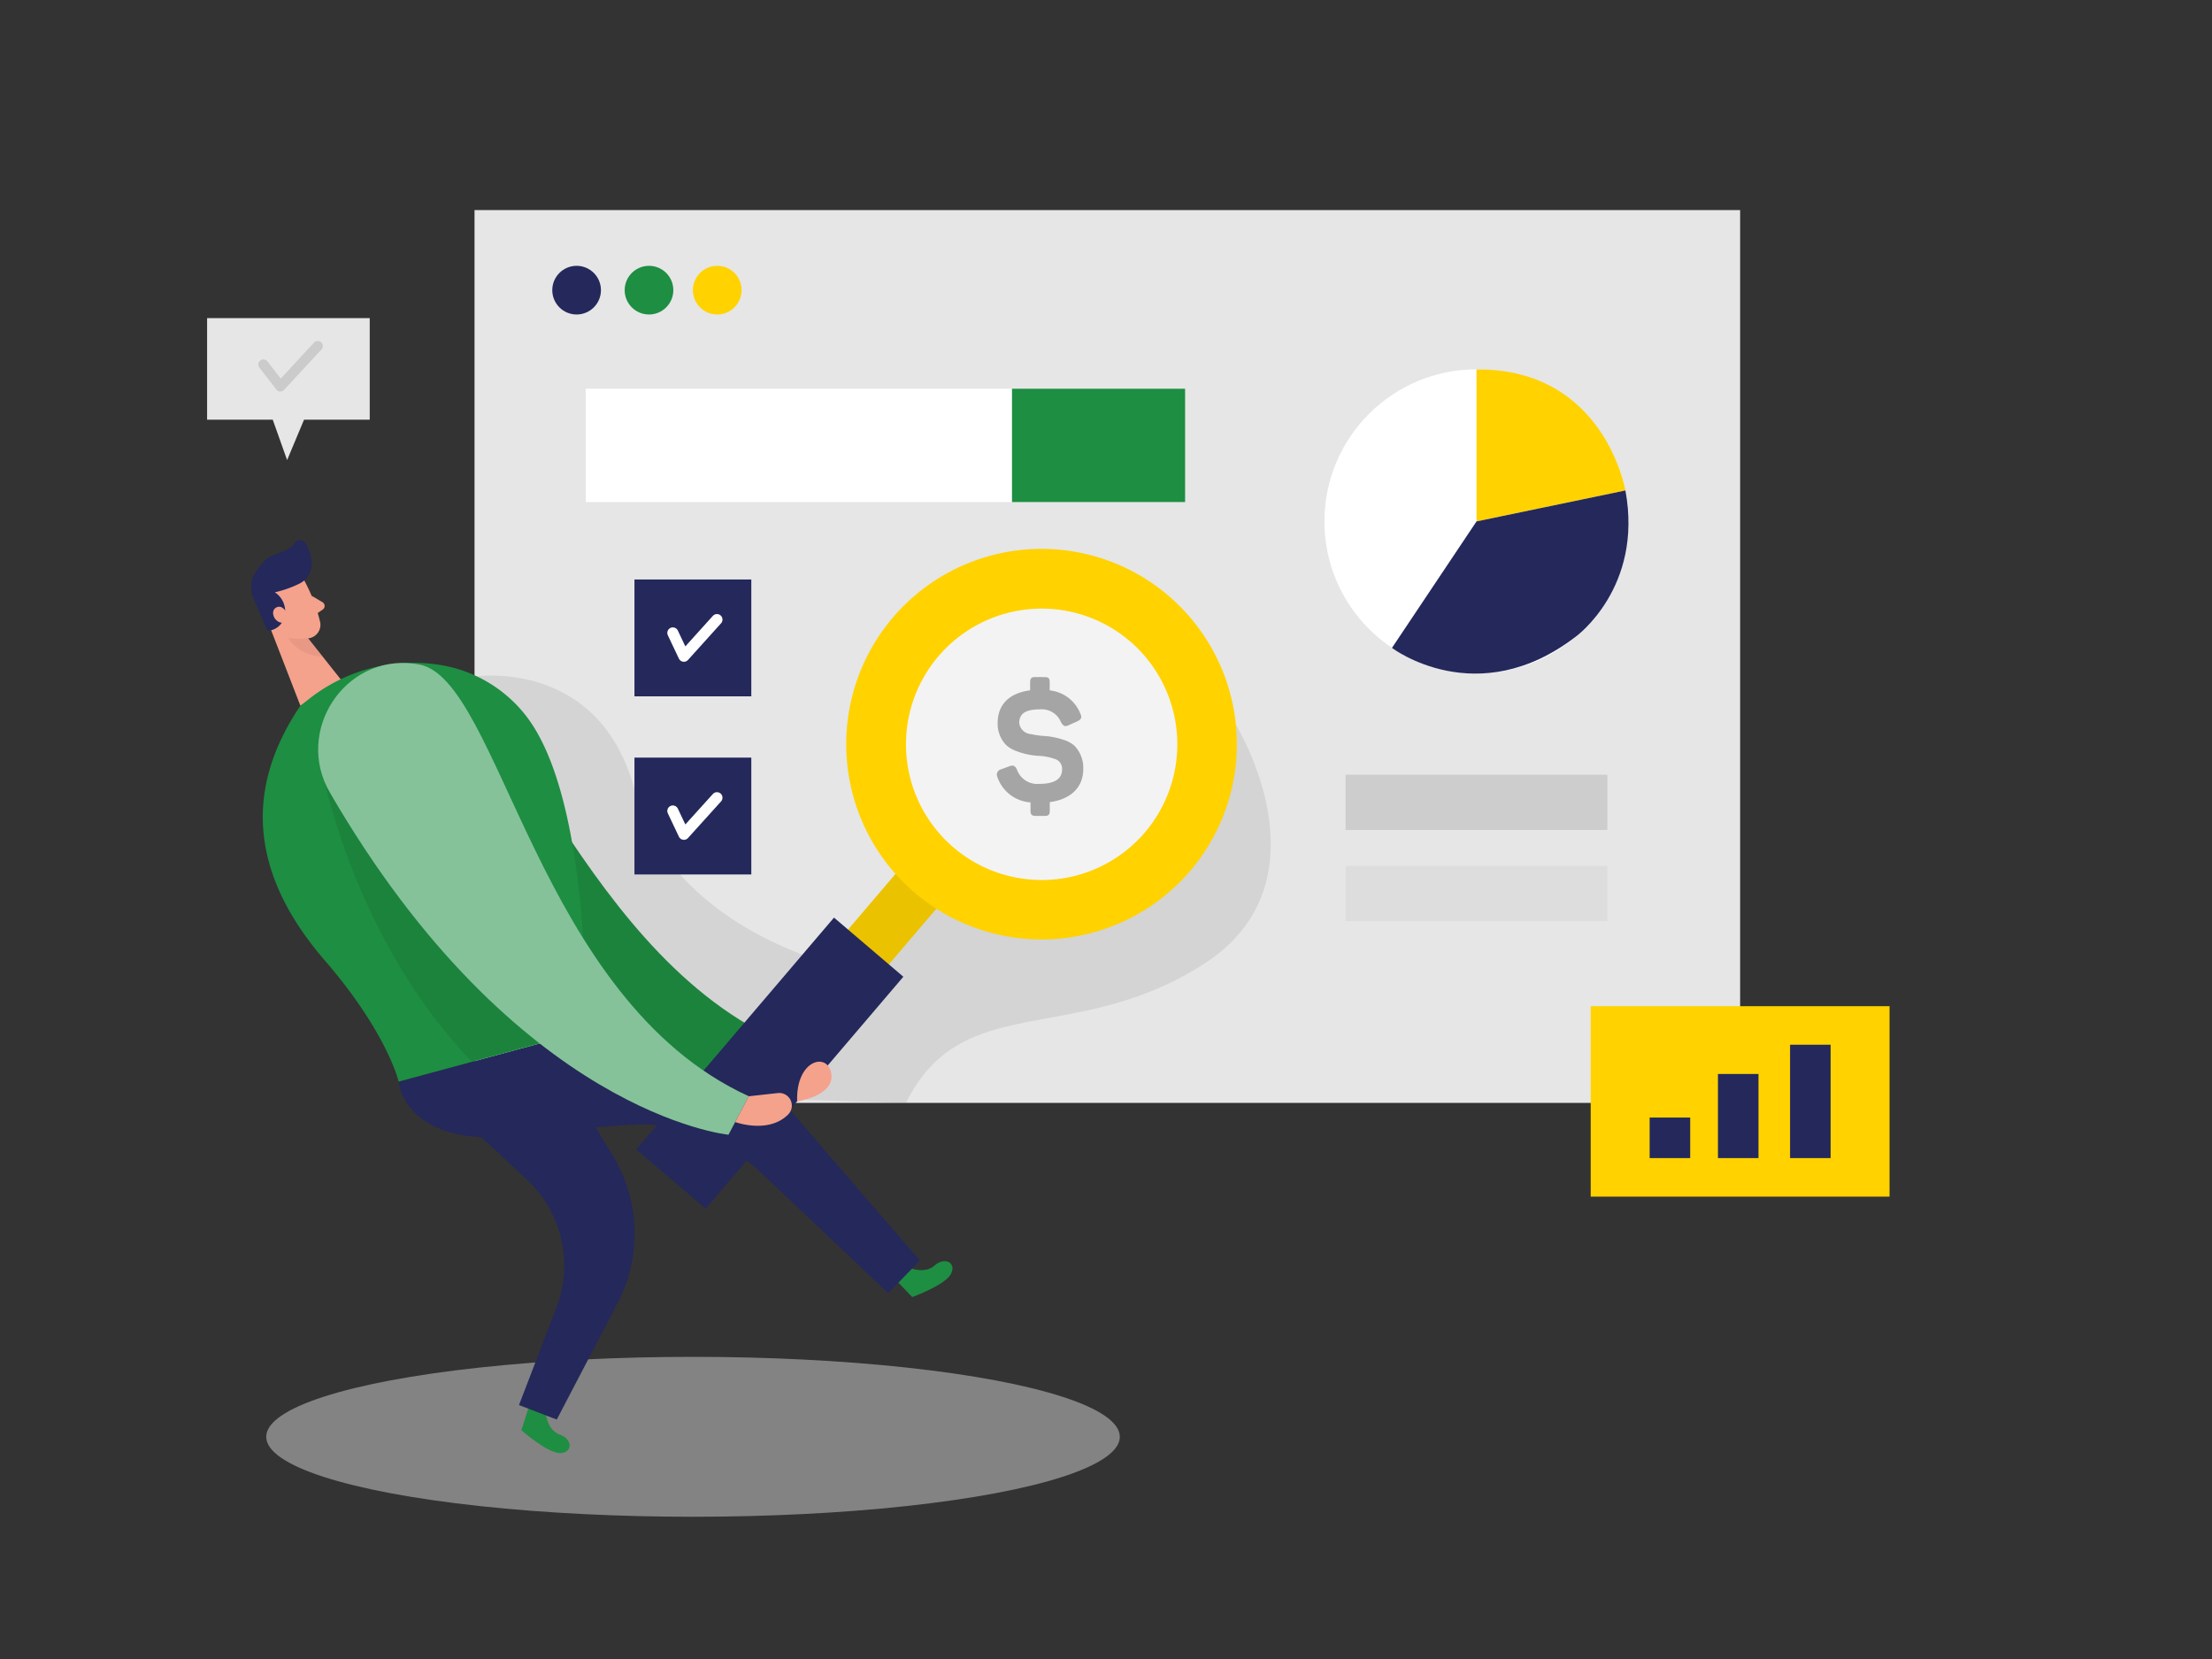 <svg id="Layer_1" data-name="Layer 1" xmlns="http://www.w3.org/2000/svg" viewBox="0 0 400 300"><rect x="0" y="0" width="400" height="300" fill="#333333" stroke="none"/><title>#112_report analysis_twocolour</title><ellipse cx="125.32" cy="259.82" rx="77.18" ry="14.46" fill="#e6e6e6" opacity="0.45"/><rect x="85.81" y="37.99" width="228.86" height="161.45" fill="#e6e6e6"/><path d="M223.48,131.06s17.52,28.27-5.81,43.27-43.67,4.54-53.84,25.1l-40.57-1.17L85.81,122.34s22.72-3.52,29,20.73,35.61,31.26,35.61,31.26l19.81-15.2,17.29,5.54,19.45-5.54L219,141.47Z" opacity="0.08"/><circle cx="104.27" cy="52.47" r="4.4" fill="#24285b"/><circle cx="117.36" cy="52.47" r="4.4" fill="#1e8e42"/><circle cx="129.7" cy="52.47" r="4.4" fill="#ffd200"/><path d="M98.74,255.77s.24,2.85,2.54,3.67,2.29,3.29,0,3.32-7-4.13-7-4.13l1.35-4.25Z" fill="#1e8e42"/><path d="M164.59,229.29s2.62,1.15,4.44-.47,4-.46,2.93,1.56-7,4.17-7,4.17l-3.09-3.21Z" fill="#1e8e42"/><path d="M72.12,195.59s.67,12.88,24.35,9.6c7.28-1,13.13-1.55,17.74-1.81a31.25,31.25,0,0,1,23.28,8.55l23.14,21.92,5.7-5.91-24.67-28.6a35.3,35.3,0,0,0-24.56-12.19l-11.22-.69Z" fill="#24285b"/><path d="M79.41,198.5l15.88,14.81a21.22,21.22,0,0,1,5.33,23.14l-6.77,17.63,6.83,2.62,11-21.06a27.17,27.17,0,0,0-.85-26.64l-10.15-16.75Z" fill="#24285b"/><path d="M65.12,147c-7.86-10-1-25,11.78-25.18h.92c14.92.41,29.47,57,70,69l-2.68,7.39S106.61,199.9,65.12,147Z" fill="#1e8e42"/><path d="M65.12,147c-7.86-10-1-25,11.78-25.18h.92c14.92.41,29.47,57,70,69l-2.68,7.39S106.61,199.9,65.12,147Z" opacity="0.08"/><circle cx="187.47" cy="135.52" r="26.84" fill="#fff" opacity="0.53"/><rect x="111.5" y="179.22" width="69.2" height="9.7" transform="translate(-88.76 175.84) rotate(-49.55)" fill="#ffd200"/><rect x="111.5" y="179.22" width="69.2" height="9.7" transform="translate(-88.76 175.84) rotate(-49.55)" opacity="0.08"/><rect x="130.98" y="164.69" width="16.48" height="55.1" transform="translate(157.99 -44.37) rotate(40.45)" fill="#24285b"/><path d="M165.45,161.47a35.32,35.32,0,1,1,49.79-4A35.36,35.36,0,0,1,165.45,161.47Zm38.84-45.55a24.54,24.54,0,1,0,2.75,34.6A24.57,24.57,0,0,0,204.29,115.92Z" fill="#ffd200"/><path d="M55,104.93a30.46,30.46,0,0,1,2.91,7.64,2.47,2.47,0,0,1-2,2.84,5.46,5.46,0,0,1-5.55-2L47.23,110a4.41,4.41,0,0,1-.11-5.1C48.86,102,53.69,102.23,55,104.93Z" fill="#f4a28c"/><polygon points="48.49 112.57 54.32 127.61 62.37 123.8 54.9 114.39 48.49 112.57" fill="#f4a28c"/><path d="M54,105.61a20.24,20.24,0,0,1-4.3,1.5,4.09,4.09,0,0,1,1.81,4.12,3.34,3.34,0,0,1-3.16,2.84l-2.46-5.82a5,5,0,0,1,.53-5.11,18,18,0,0,1,1.52-1.79c1.37-1.4,4.3-1.36,5.3-3.14a1.19,1.19,0,0,1,2,0c1,1.65,1.93,4.55,0,6.56A4.56,4.56,0,0,1,54,105.61Z" fill="#24285b"/><path d="M51.89,110.89s-.79-1.72-2-1-.12,3.2,1.76,2.66Z" fill="#f4a28c"/><path d="M56.34,107.73l2,1.18a.79.79,0,0,1,0,1.33l-1.58,1.08Z" fill="#f4a28c"/><path d="M55.71,115.43a19.13,19.13,0,0,1-3.61-.07,7.49,7.49,0,0,0,6.23,3.35Z" fill="#ce8172" opacity="0.31"/><path d="M54.32,127.61l1.57-1.22a30.4,30.4,0,0,1,23.72-6.14,24.58,24.58,0,0,1,15.24,8.85c12.26,15.12,11,57.36,11,57.36l-33.76,9.13s-2.05-8.84-13.38-21.94C42.68,155.08,46.37,139.41,54.32,127.61Z" fill="#1e8e42"/><path d="M58.74,141.47S64.82,170.86,85.35,192l13.74-3.72Z" opacity="0.08"/><path d="M59.65,143.31c-6.39-11,2.53-24.89,15.17-23.3l.91.14c14.72,2.48,21.26,60.52,59.67,78.09l-3.67,6.95S93.38,201.47,59.65,143.31Z" fill="#1e8e42"/><path d="M59.65,143.31c-6.39-11,2.53-24.89,15.17-23.3l.91.14c14.72,2.48,21.26,60.52,59.67,78.09l-3.67,6.95S93.38,201.47,59.65,143.31Z" fill="#fff" opacity="0.46"/><path d="M132.94,202.9s6,2.21,9.58-1.36a2.28,2.28,0,0,0-1.87-3.88l-5.25.58Z" fill="#f4a28c"/><path d="M144.15,199.17s6.79-1,6.18-5S143.89,191.58,144.15,199.17Z" fill="#f4a28c"/><circle cx="267" cy="94.29" r="27.5" fill="#fff"/><path d="M267,66.8V94.29l26.93-5.6S290.17,66.61,267,66.8Z" fill="#ffd200"/><path d="M267,94.29l-15.29,22.87s15.41,11.72,33.27-2.06c0,0,12.21-8.85,8.95-26.41Z" fill="#24285b"/><rect x="243.33" y="140.09" width="47.33" height="9.99" fill="#a5a5a5" opacity="0.39"/><rect x="243.33" y="156.58" width="47.33" height="9.99" fill="#a5a5a5" opacity="0.13"/><rect x="105.92" y="70.29" width="108.4" height="20.5" fill="#fff"/><rect x="183" y="70.29" width="31.31" height="20.5" fill="#1e8e42"/><rect x="287.65" y="181.95" width="54.04" height="34.44" fill="#ffd200"/><rect x="298.31" y="202.09" width="7.33" height="7.33" fill="#24285b"/><rect x="310.66" y="194.21" width="7.33" height="15.21" fill="#24285b"/><rect x="323.7" y="188.92" width="7.33" height="20.5" fill="#24285b"/><rect x="114.73" y="104.79" width="21.13" height="21.13" fill="#24285b"/><rect x="114.73" y="137" width="21.13" height="21.13" fill="#24285b"/><polyline points="121.67 114.45 123.67 118.67 129.65 112.04" fill="none" stroke="#fff" stroke-linecap="round" stroke-linejoin="round" stroke-width="2"/><polyline points="121.67 146.65 123.67 150.87 129.65 144.25" fill="none" stroke="#fff" stroke-linecap="round" stroke-linejoin="round" stroke-width="2"/><path d="M188.92,122.44c.69,0,.9.24.9.93v1.47a6.71,6.71,0,0,1,5.52,4.16c.36.72.21,1.11-.6,1.47l-1.47.66c-.69.33-1,.18-1.41-.54a3.76,3.76,0,0,0-3.84-2.31c-2.55,0-3.71.75-3.71,2.46a2.27,2.27,0,0,0,2.06,2,16.78,16.78,0,0,0,2.16.33,14.06,14.06,0,0,1,4,.78,5.45,5.45,0,0,1,1.77,1,5.79,5.79,0,0,1,1.59,4.2c0,3.27-2.19,5.48-6.06,6v1.56c0,.69-.21.93-.9.93h-1.65c-.69,0-.93-.24-.93-.93V145.1a6.83,6.83,0,0,1-6-4.61,1,1,0,0,1,.69-1.38l1.47-.54c.75-.27,1.08-.09,1.41.66a3.9,3.9,0,0,0,4,2.52c2.76,0,4.14-.87,4.14-2.64a1.84,1.84,0,0,0-1.29-1.86,10.21,10.21,0,0,0-3-.57,13.19,13.19,0,0,1-4-.87,5.64,5.64,0,0,1-1.74-1,5.47,5.47,0,0,1-1.62-4.08c0-3.24,2-5.39,5.87-5.9v-1.47c0-.69.24-.93.93-.93Z" fill="#a5a5a5"/><polygon points="37.45 57.52 37.45 75.89 49.32 75.89 51.92 83.2 54.98 75.89 66.86 75.89 66.86 57.52 37.45 57.52" fill="#e6e6e6"/><path d="M50.67,70.81h0a.91.91,0,0,1-.69-.36l-3.1-4a.92.92,0,0,1,1.45-1.13l2.44,3.14,6-6.5a.92.92,0,1,1,1.35,1.25l-6.76,7.29A.91.91,0,0,1,50.67,70.81Z" opacity="0.12"/></svg>